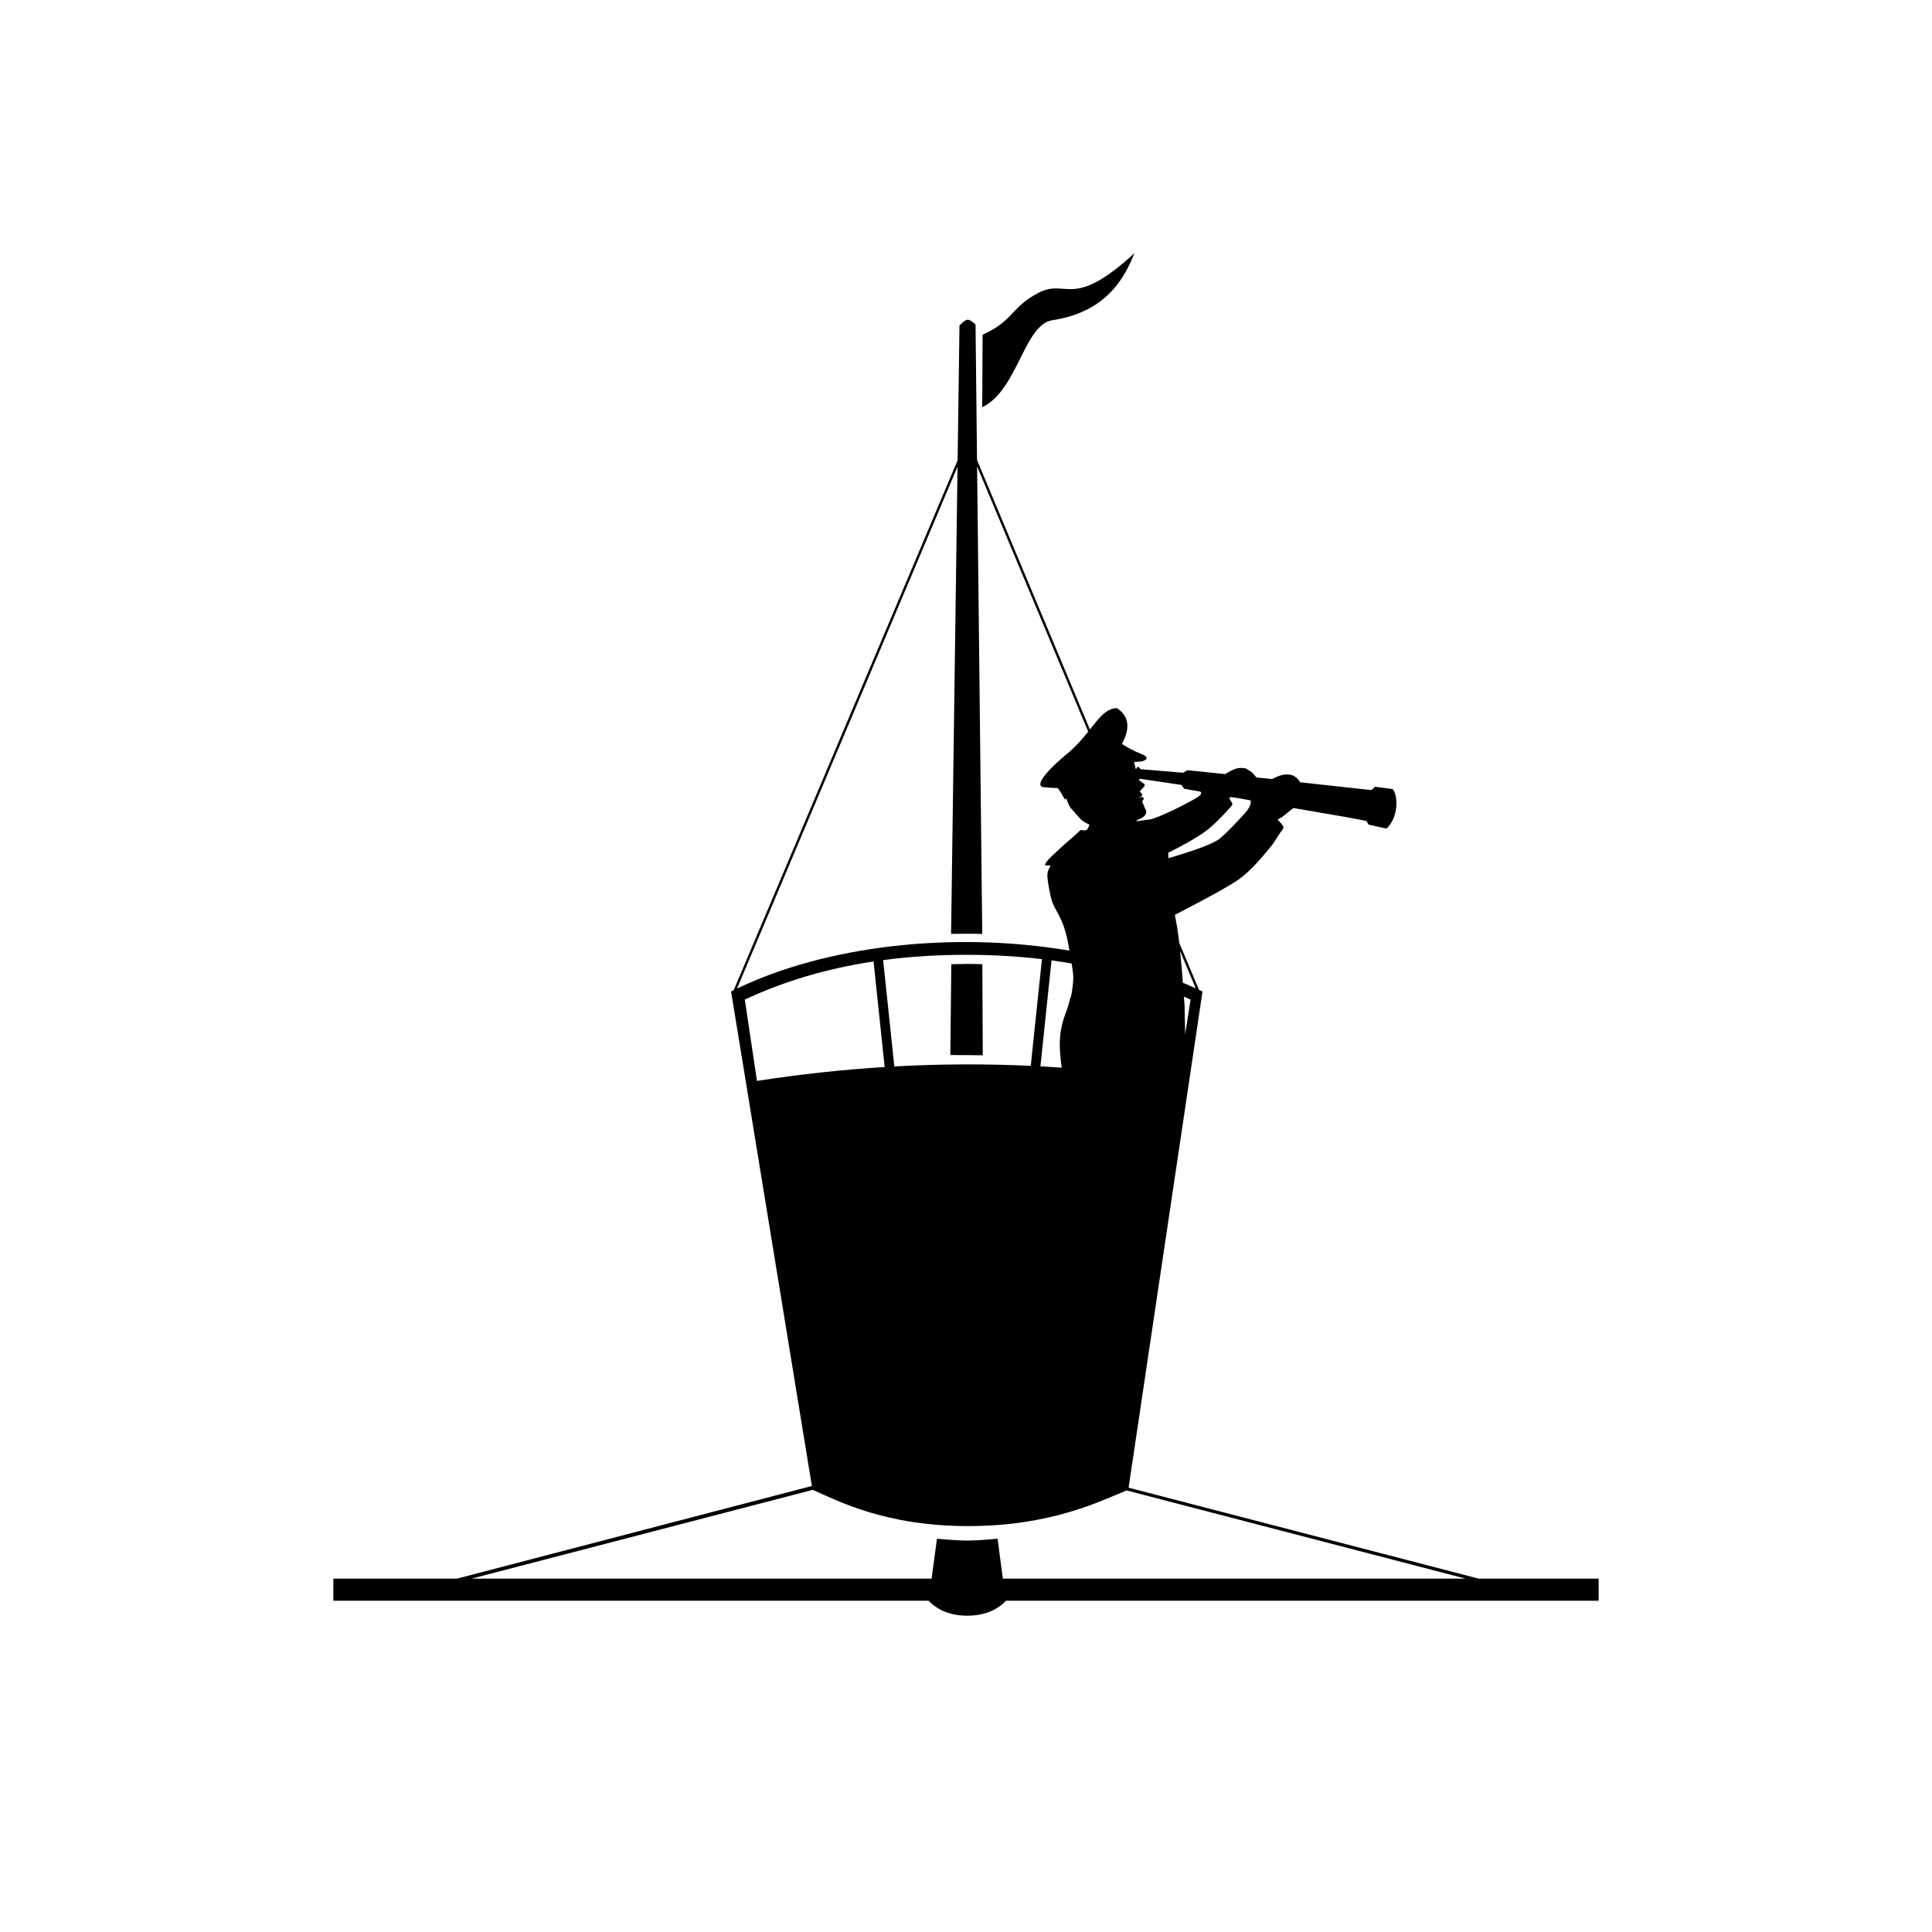 <svg xmlns="http://www.w3.org/2000/svg" xmlns:xlink="http://www.w3.org/1999/xlink" width="794" height="794" version="1.1" viewBox="0 0 794 794"><title>foremast-image-black</title><desc>Created with Sketch.</desc><g id="foremast-image-black" fill="none" fill-rule="evenodd" stroke="none" stroke-width="1"><path id="Combined-Shape" fill="#000" d="M484.599,387.369 L492.736,406.793 C493.223,407.02 493.709,407.249 494.194,407.48 L463.821,611.39 L607.669,648.768 L657,648.768 L657,657.85 L413.334,657.85 L413.35,657.972 C409.408,661.991 404.124,664 397.5,664 C390.876,664 385.584,661.95 381.625,657.85 L137,657.85 L137,648.768 L187.836,648.768 L333.657,610.696 L300.449,407.48 C300.811,407.297 301.175,407.115 301.541,406.934 L301.541,406.934 L393.554,189.161 L394.319,133.759 C395.821,132.181 396.948,131.392 397.701,131.392 C398.455,131.392 399.528,132.064 400.92,133.406 L401.533,189.061 L447.922,299.808 C451.743,294.974 454.517,291.217 458.986,290.993 C463.942,294.224 464.644,299.132 461.093,305.718 C463.611,307.399 466.239,308.767 468.977,309.819 C471.809,310.986 471.966,312.008 469.448,312.884 L466.068,313.193 L466.829,316.304 C467.102,315.506 467.406,315.13 467.743,315.176 C468.079,315.222 468.403,315.532 468.716,316.106 L486.174,317.583 L487.999,316.543 L503.503,318.124 C505.276,317.014 506.751,316.273 507.927,315.901 C509.104,315.528 510.471,315.501 512.029,315.819 L514.51,317.405 L516.433,319.536 L522.875,320.162 C525.393,318.741 527.644,318.121 529.629,318.301 C531.615,318.481 533.181,319.547 534.328,321.501 L563.596,324.704 L565.081,323.338 C569.948,323.94 572.396,324.267 572.424,324.32 C574.874,327.724 574.445,336.319 569.808,340.522 L562.49,338.92 C562.099,338.177 561.737,337.668 561.404,337.394 C559.919,336.957 549.974,335.185 531.569,332.078 C530.48,332.919 529.521,333.679 528.69,334.357 C527.444,335.376 526.78,335.982 525.264,336.666 C524.547,336.989 528.494,339.444 527.215,340.767 C526.866,341.129 525.494,343.173 523.099,346.9 C517.557,353.878 512.939,358.679 509.245,361.305 C505.551,363.93 496.748,368.823 482.837,375.984 C483.053,377.11 483.365,378.804 483.773,381.066 C483.989,382.264 484.264,384.365 484.599,387.369 Z M439.503,390.681 C439.413,390.161 439.32,389.615 439.223,389.041 C437.344,377.979 434.35,375.403 432.614,371.113 C431.657,368.75 430.641,362.909 430.459,360.432 C430.257,357.676 431.375,356.887 431.649,355.871 C431.793,355.338 429.303,356.008 429.479,355.435 C430.028,353.636 432.208,351.948 435.187,349.104 C438.379,346.056 440.884,344.264 444.064,341.12 C444.253,340.934 445.081,341.502 446.417,341.149 C446.814,341.044 447.257,340.305 447.747,338.932 C446.804,338.503 445.839,337.958 444.853,337.297 C444.156,336.83 440.93,333.073 440.137,332.192 C439.608,331.604 438.985,330.293 438.269,328.258 L438.251,328.069 L437.7,328.664 C436.337,326.236 435.342,324.637 434.717,323.866 C432.968,323.838 431.012,323.717 428.848,323.503 C425.602,323.183 428.219,318.335 438.55,309.793 C442.211,306.766 444.922,303.571 447.223,300.689 L401.562,191.681 L403.678,383.839 C401.839,383.769 399.818,383.734 397.614,383.734 C395.411,383.734 393.162,383.757 390.867,383.802 L393.518,191.78 L302.889,406.276 C339.16,388.804 391.199,382.531 439.503,390.681 Z M486.116,403.874 C487.899,404.618 489.665,405.387 491.412,406.183 L484.968,390.798 C485.172,392.772 485.395,395.014 485.635,397.522 L486.116,403.874 Z M436.327,438.777 C435.784,434.852 435.523,431.533 435.543,428.821 C435.606,420.502 438.481,415.843 439.257,412.417 C440.033,408.99 440.212,410.495 440.81,405.564 C441.248,401.956 441.201,400.704 440.408,395.956 C437.684,395.485 434.931,395.061 432.149,394.684 L427.581,438.235 C430.498,438.393 433.413,438.573 436.327,438.777 Z M487.042,425.252 L489.299,410.813 C488.387,410.397 487.47,409.988 486.548,409.586 L486.828,413.274 L487.053,424.355 L487.042,425.252 Z M602.274,648.768 L463.001,612.527 C451.68,617.166 431.659,627.178 397.981,627.178 C363.721,627.178 344.378,616.817 334.015,612.291 L193.836,648.768 L382.855,648.768 L385.076,632.372 C390.559,632.875 394.701,633.126 397.5,633.126 C400.299,633.126 404.459,632.875 409.979,632.372 L412.138,648.768 L602.274,648.768 Z M423.61,438.036 L428.21,394.183 C418.202,392.996 407.826,392.403 397.082,392.403 C385.206,392.403 373.83,393.128 362.951,394.578 L367.537,438.282 C386.291,437.249 404.982,437.167 423.61,438.036 Z M363.566,438.515 L359.015,395.137 C339.782,398.045 322.142,403.27 306.095,410.813 L311.102,444.23 C328.645,441.504 346.133,439.599 363.566,438.515 Z M390.958,396.265 C393.61,396.181 395.687,396.138 397.187,396.135 C398.687,396.132 400.862,396.174 403.714,396.263 L403.894,433.695 C400.988,433.644 398.773,433.619 397.25,433.619 C395.727,433.619 393.499,433.608 390.568,433.586 L390.958,396.265 Z M403.678,167.329 C403.665,168.024 403.786,143.512 403.824,137.572 C416.785,131.68 415.382,126.22 426.94,120.27 C438.499,114.32 440.628,127.642 466.271,104 C462.888,111.984 456.301,128.042 432.515,131.592 C420.836,133.336 418.213,160.49 403.678,167.329 Z M513.99,328.952 C508.5,327.876 505.634,327.444 505.393,327.654 C504.78,328.189 506.922,330.145 506.415,330.792 C504.24,333.563 499.611,338.216 497.117,340.328 C494.017,342.954 488.34,346.337 480.086,350.478 L480.228,352.695 C491.971,349.247 499.017,346.539 501.365,344.572 C504.888,341.621 509.532,336.546 511.919,333.842 C513.51,332.039 514.201,330.409 513.99,328.952 Z M468.009,320.537 C468.085,320.708 468.72,321.063 470.206,322.13 C471.126,322.79 469.409,324.063 468.675,324.912 C468.245,325.409 468.795,325.58 469.35,326.341 C469.719,326.849 469.241,327.341 467.914,327.817 C468.93,327.55 469.518,327.485 469.68,327.621 C470.803,328.57 469.026,328.902 469.523,329.796 C469.989,330.634 470.352,331.863 471.086,333.363 C471.239,336.34 466.715,336.766 467.072,337.441 C467.173,337.632 470.621,336.927 472.115,336.844 C475.165,336.675 489.155,329.666 492.527,327.389 C493.631,326.644 493.905,325.964 493.35,325.348 L486.668,324.16 L485.535,322.584 L468.437,320.036 C468.386,320.27 468.3,320.398 468.178,320.42 C467.996,320.454 468.104,320.454 468.009,320.537 Z"/></g></svg>